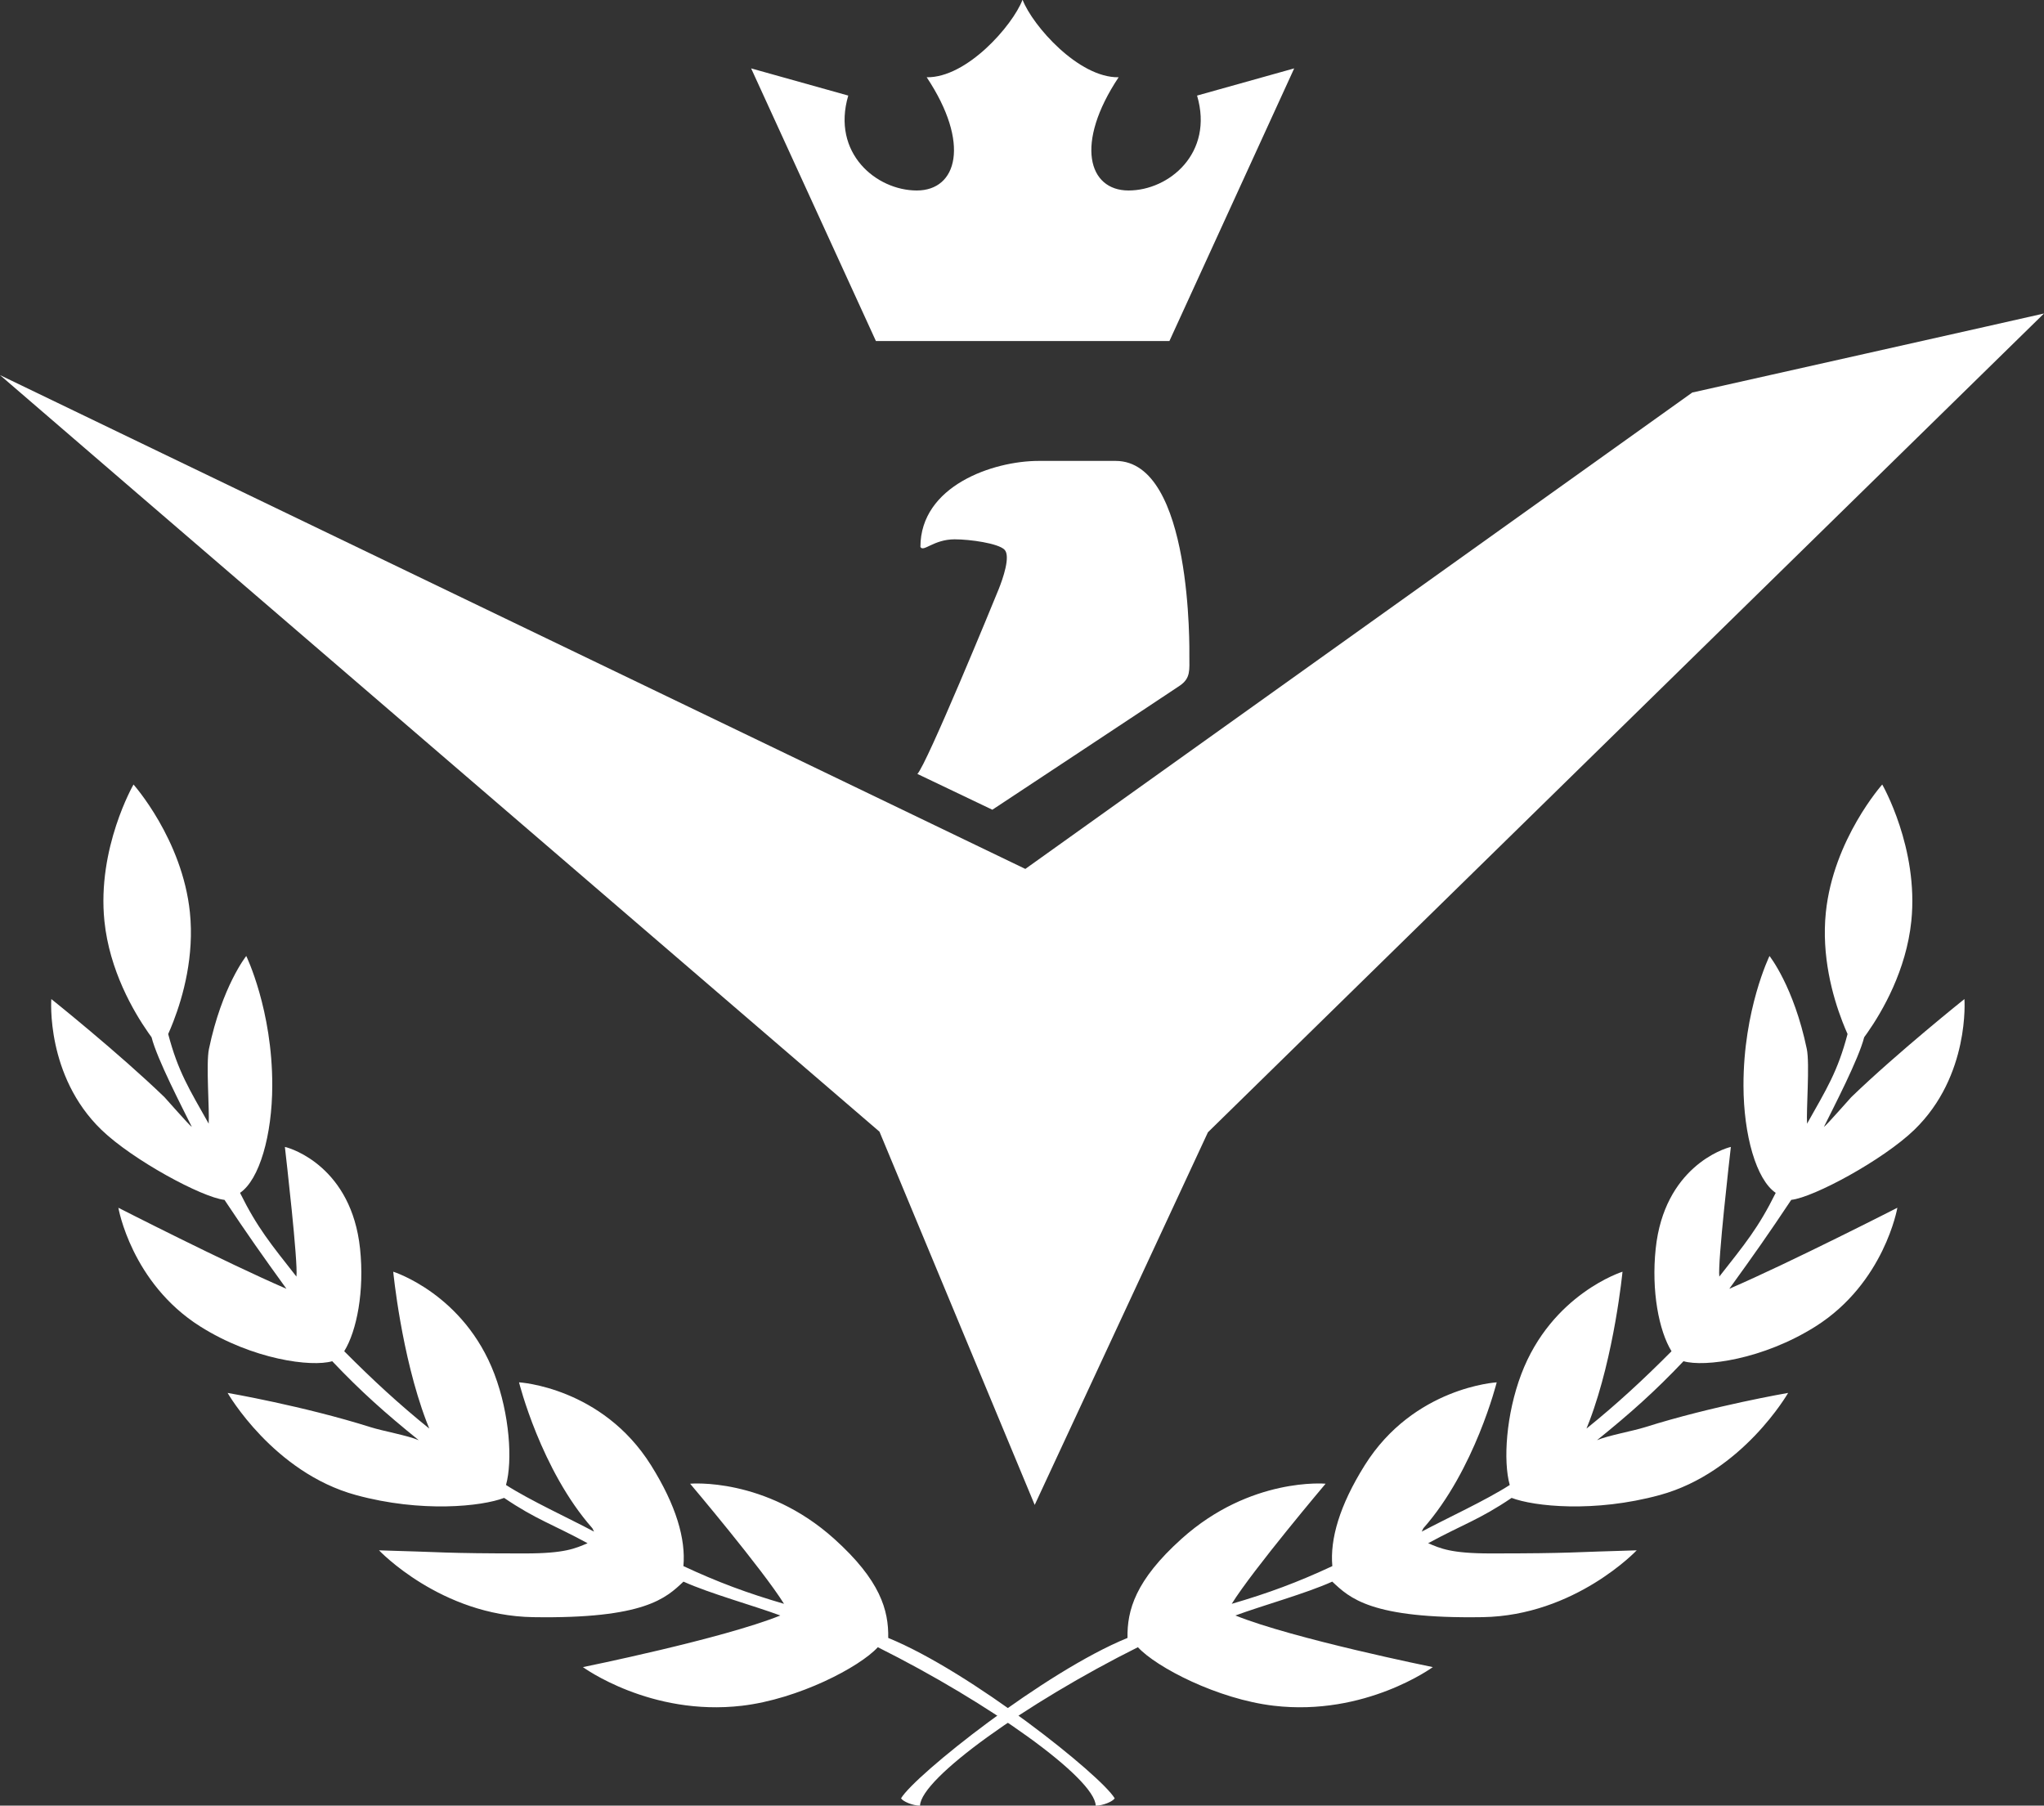 <?xml version="1.0" encoding="utf-8"?>
<!-- Generator: Adobe Illustrator 16.0.0, SVG Export Plug-In . SVG Version: 6.00 Build 0)  -->
<!DOCTYPE svg PUBLIC "-//W3C//DTD SVG 1.1//EN" "http://www.w3.org/Graphics/SVG/1.1/DTD/svg11.dtd">
<svg version="1.1" id="Layer_1" xmlns="http://www.w3.org/2000/svg" xmlns:xlink="http://www.w3.org/1999/xlink" x="0px" y="0px"
	 width="767.188px" height="677.751px" viewBox="107.24 123 767.188 677.751" enable-background="new 107.24 123 767.188 677.751"
	 xml:space="preserve">
<rect x="107.24" y="123" width="767.188" height="677.751" fill="#333333" stroke="none"/>
<g id="Lavigny-Duval_logo">
	<g id="Wreath">
		<path fill="#FFFFFF" d="M170.368,511.122c0.605-1.36,1.271-2.941,1.956-4.716c3.671-9.52,7.878-24.609,6.19-40.957
			c-2.83-27.412-21.165-47.978-21.165-47.978s-13.745,23.877-10.915,51.291c1.906,18.455,10.838,33.807,16.472,41.869
			c0.426,0.609,0.833,1.177,1.218,1.702c2.092,8.247,11.375,26.086,15.125,33.669c-1-0.61-9.66-10.58-10.28-11.18
			C151.66,518.109,126.5,498,126.5,498s-2.16,28.82,18.83,49.1c11.7,11.29,37.7,25.346,46.17,26.275
			c8.569,12.874,14.07,20.686,23.25,33.376c-22.958-9.917-63.083-30.418-63.083-30.418s4.858,28.212,30.708,44.542
			c19.73,12.45,41.713,15.333,49.563,13.063c10.63,11.22,19.882,19.481,32.472,29.643c-4.07-1.76-13.46-3.43-18.08-4.89
			c-25.3-7.99-53.664-12.857-53.664-12.857s17.119,29.849,48.167,38.334c24.586,6.72,47.276,4.271,55.62,1.07
			c12,8.149,18.377,9.963,31.327,17.013c-4.593,1.938-8.468,3.833-23.446,3.833c-30.992,0-30.744-0.526-54.833-1.166
			c0,0,23.184,24.533,57.833,25.083c42,0.667,49.907-7.21,56.446-13.34l0.01,0.01c9.93,4.48,26.145,8.936,36.335,12.705
			c-21.645,8.739-74.094,19.375-74.094,19.375s25.309,18.55,59.719,14.5c21.08-2.479,44.09-14.45,50.97-21.97
			c41.75,20.845,81.45,49.141,81.78,59.47c2.781,0,6.424-1.573,7.125-2.75c-5.17-8.67-54-47.575-85-60.2
			c0.18-10.39-2.946-21.629-20.313-37.233c-25.875-23.25-54.041-20.657-54.041-20.657S393.5,712.125,401.51,725
			c-13.72-4-24.83-8.12-37.76-14.16c0.91-10.13-2.68-22.729-12.16-37.858c-18.399-29.352-49.54-31.12-49.54-31.12
			s8.2,32.89,27.521,54.76l0.64,1.28c-9.25-4.94-24.1-11.75-33.05-17.512c2.52-9.01,1.38-26.51-4.34-41.619
			c-11.41-30.101-37.986-38.438-37.986-38.438s3.006,31.247,12.407,56.057c0.36,0.961,0.74,1.9,1.12,2.83
			c-11.406-9.192-21.323-18.372-31.922-29.031c4.73-7.67,7.623-22.599,5.942-38.509c-3.21-30.409-25.463-37.596-28.213-38.179
			c0.407,3.594,5,43.416,4.333,48.666c-9.63-12.27-14.66-18.287-21.17-31.427c7.31-4.971,12.055-21.688,12.1-40.2
			c0.07-28.54-9.764-48.707-9.764-48.707s-9.095,11.356-14.005,34.906c-1.16,5.54,0.258,23.091-0.102,28.081
			c-0.02-0.052-0.03-0.102-0.05-0.15C178.25,531.75,174.083,525.25,170.368,511.122z"/>
		<path fill="#FFFFFF" d="M800.694,511.121c-0.605-1.359-1.271-2.94-1.956-4.716c-3.672-9.52-7.878-24.609-6.189-40.957
			c2.83-27.412,21.164-47.978,21.164-47.978s13.745,23.877,10.914,51.291c-1.905,18.454-10.838,33.807-16.472,41.868
			c-0.428,0.609-0.833,1.178-1.219,1.702c-2.092,8.247-11.375,26.086-15.125,33.669c1-0.61,9.66-10.58,10.279-11.18
			c17.312-16.711,42.472-36.82,42.472-36.82s2.159,28.82-18.83,49.1c-11.699,11.29-37.699,25.346-46.171,26.275
			c-8.567,12.874-14.069,20.686-23.25,33.376c22.959-9.917,63.083-30.418,63.083-30.418s-4.857,28.212-30.708,44.542
			c-19.729,12.45-41.713,15.333-49.563,13.063c-10.631,11.22-19.883,19.481-32.473,29.643c4.069-1.76,13.46-3.43,18.079-4.89
			c25.302-7.99,53.664-12.857,53.664-12.857s-17.118,29.849-48.168,38.334c-24.586,6.72-47.274,4.271-55.619,1.07
			c-12,8.149-18.377,9.963-31.325,17.013c4.592,1.938,8.467,3.833,23.444,3.833c30.992,0,30.744-0.526,54.834-1.166
			c0,0-23.184,24.533-57.834,25.083c-42,0.667-49.905-7.21-56.444-13.34l-0.012,0.01c-9.931,4.48-26.146,8.936-36.335,12.705
			c21.646,8.739,74.095,19.375,74.095,19.375s-25.31,18.55-59.72,14.5c-21.08-2.479-44.09-14.45-50.971-21.97
			c-41.75,20.845-81.449,49.141-81.779,59.47c-2.78,0-6.424-1.573-7.125-2.75c5.17-8.67,54-47.575,85-60.2
			c-0.18-10.39,2.945-21.629,20.313-37.233c25.875-23.25,54.041-20.657,54.041-20.657s-27.228,32.215-35.237,45.09
			c13.721-4,24.83-8.12,37.76-14.16c-0.909-10.13,2.681-22.729,12.16-37.858c18.4-29.352,49.54-31.12,49.54-31.12
			s-8.2,32.89-27.521,54.76l-0.641,1.28c9.25-4.94,24.102-11.75,33.051-17.512c-2.521-9.01-1.381-26.51,4.34-41.619
			c11.41-30.101,37.985-38.438,37.985-38.438s-3.006,31.247-12.405,56.057c-0.359,0.961-0.74,1.9-1.119,2.83
			c11.406-9.192,21.322-18.372,31.922-29.031c-4.73-7.67-7.623-22.599-5.942-38.509c3.21-30.409,25.463-37.596,28.213-38.179
			c-0.406,3.594-5,43.416-4.333,48.666c9.631-12.27,14.66-18.287,21.17-31.427c-7.311-4.971-12.055-21.688-12.1-40.2
			c-0.07-28.54,9.764-48.706,9.764-48.706s9.095,11.355,14.005,34.905c1.159,5.54-0.259,23.091,0.102,28.081
			c0.021-0.051,0.031-0.102,0.051-0.15C792.813,531.75,796.979,525.25,800.694,511.121z"/>
	</g>
	<g id="Crown">
		<path fill="#FFFFFF" d="M491.084,123L491.084,123c3.75,9.625,20.959,29.25,36.021,29c-16.521,24.833-11.438,42.5,3.722,42.5
			s32.091-14,25.716-35.625l36.458-10.208L546.168,251H491h-55l-46.833-102.333l36.458,10.208
			C419.25,180.5,436.182,194.5,451.341,194.5s20.243-17.667,3.722-42.5c15.063,0.25,32.188-19.375,35.938-29l0,0H491.084z"/>
	</g>
	<g id="Empire_bird">
		<path fill="#FFFFFF" d="M495.602,687.871l65.017-139.867c0,0,312.112-305.641,313.81-307.337
			c-1.623,0.429-132.021,29.672-132.021,29.672L492.083,449.153c0,0-383.624-184.698-384.843-185.355
			c1.02,1.02,330.104,283.983,330.104,283.983L495.602,687.871z"/>
		<g id="Layer_6">
			<path fill="#FFFFFF" d="M451.57,413.497l28.137,13.438c0,0,67.367-44.515,70.41-46.612c4.061-2.799,3.535-5.835,3.535-11.015
				c0-1.574,1.224-73.306-27.683-73.306h-28.854c-17.165,0-44.408,9.369-44.408,32.292c1.119,2.099,4.934-2.857,12.859-2.857
				c5.775,0,16.304,1.49,18.688,3.874c2.383,2.384-0.581,10.893-2.204,14.919C479.989,349.343,455.035,410.032,451.57,413.497z"/>
		</g>
	</g>
</g>
</svg>

